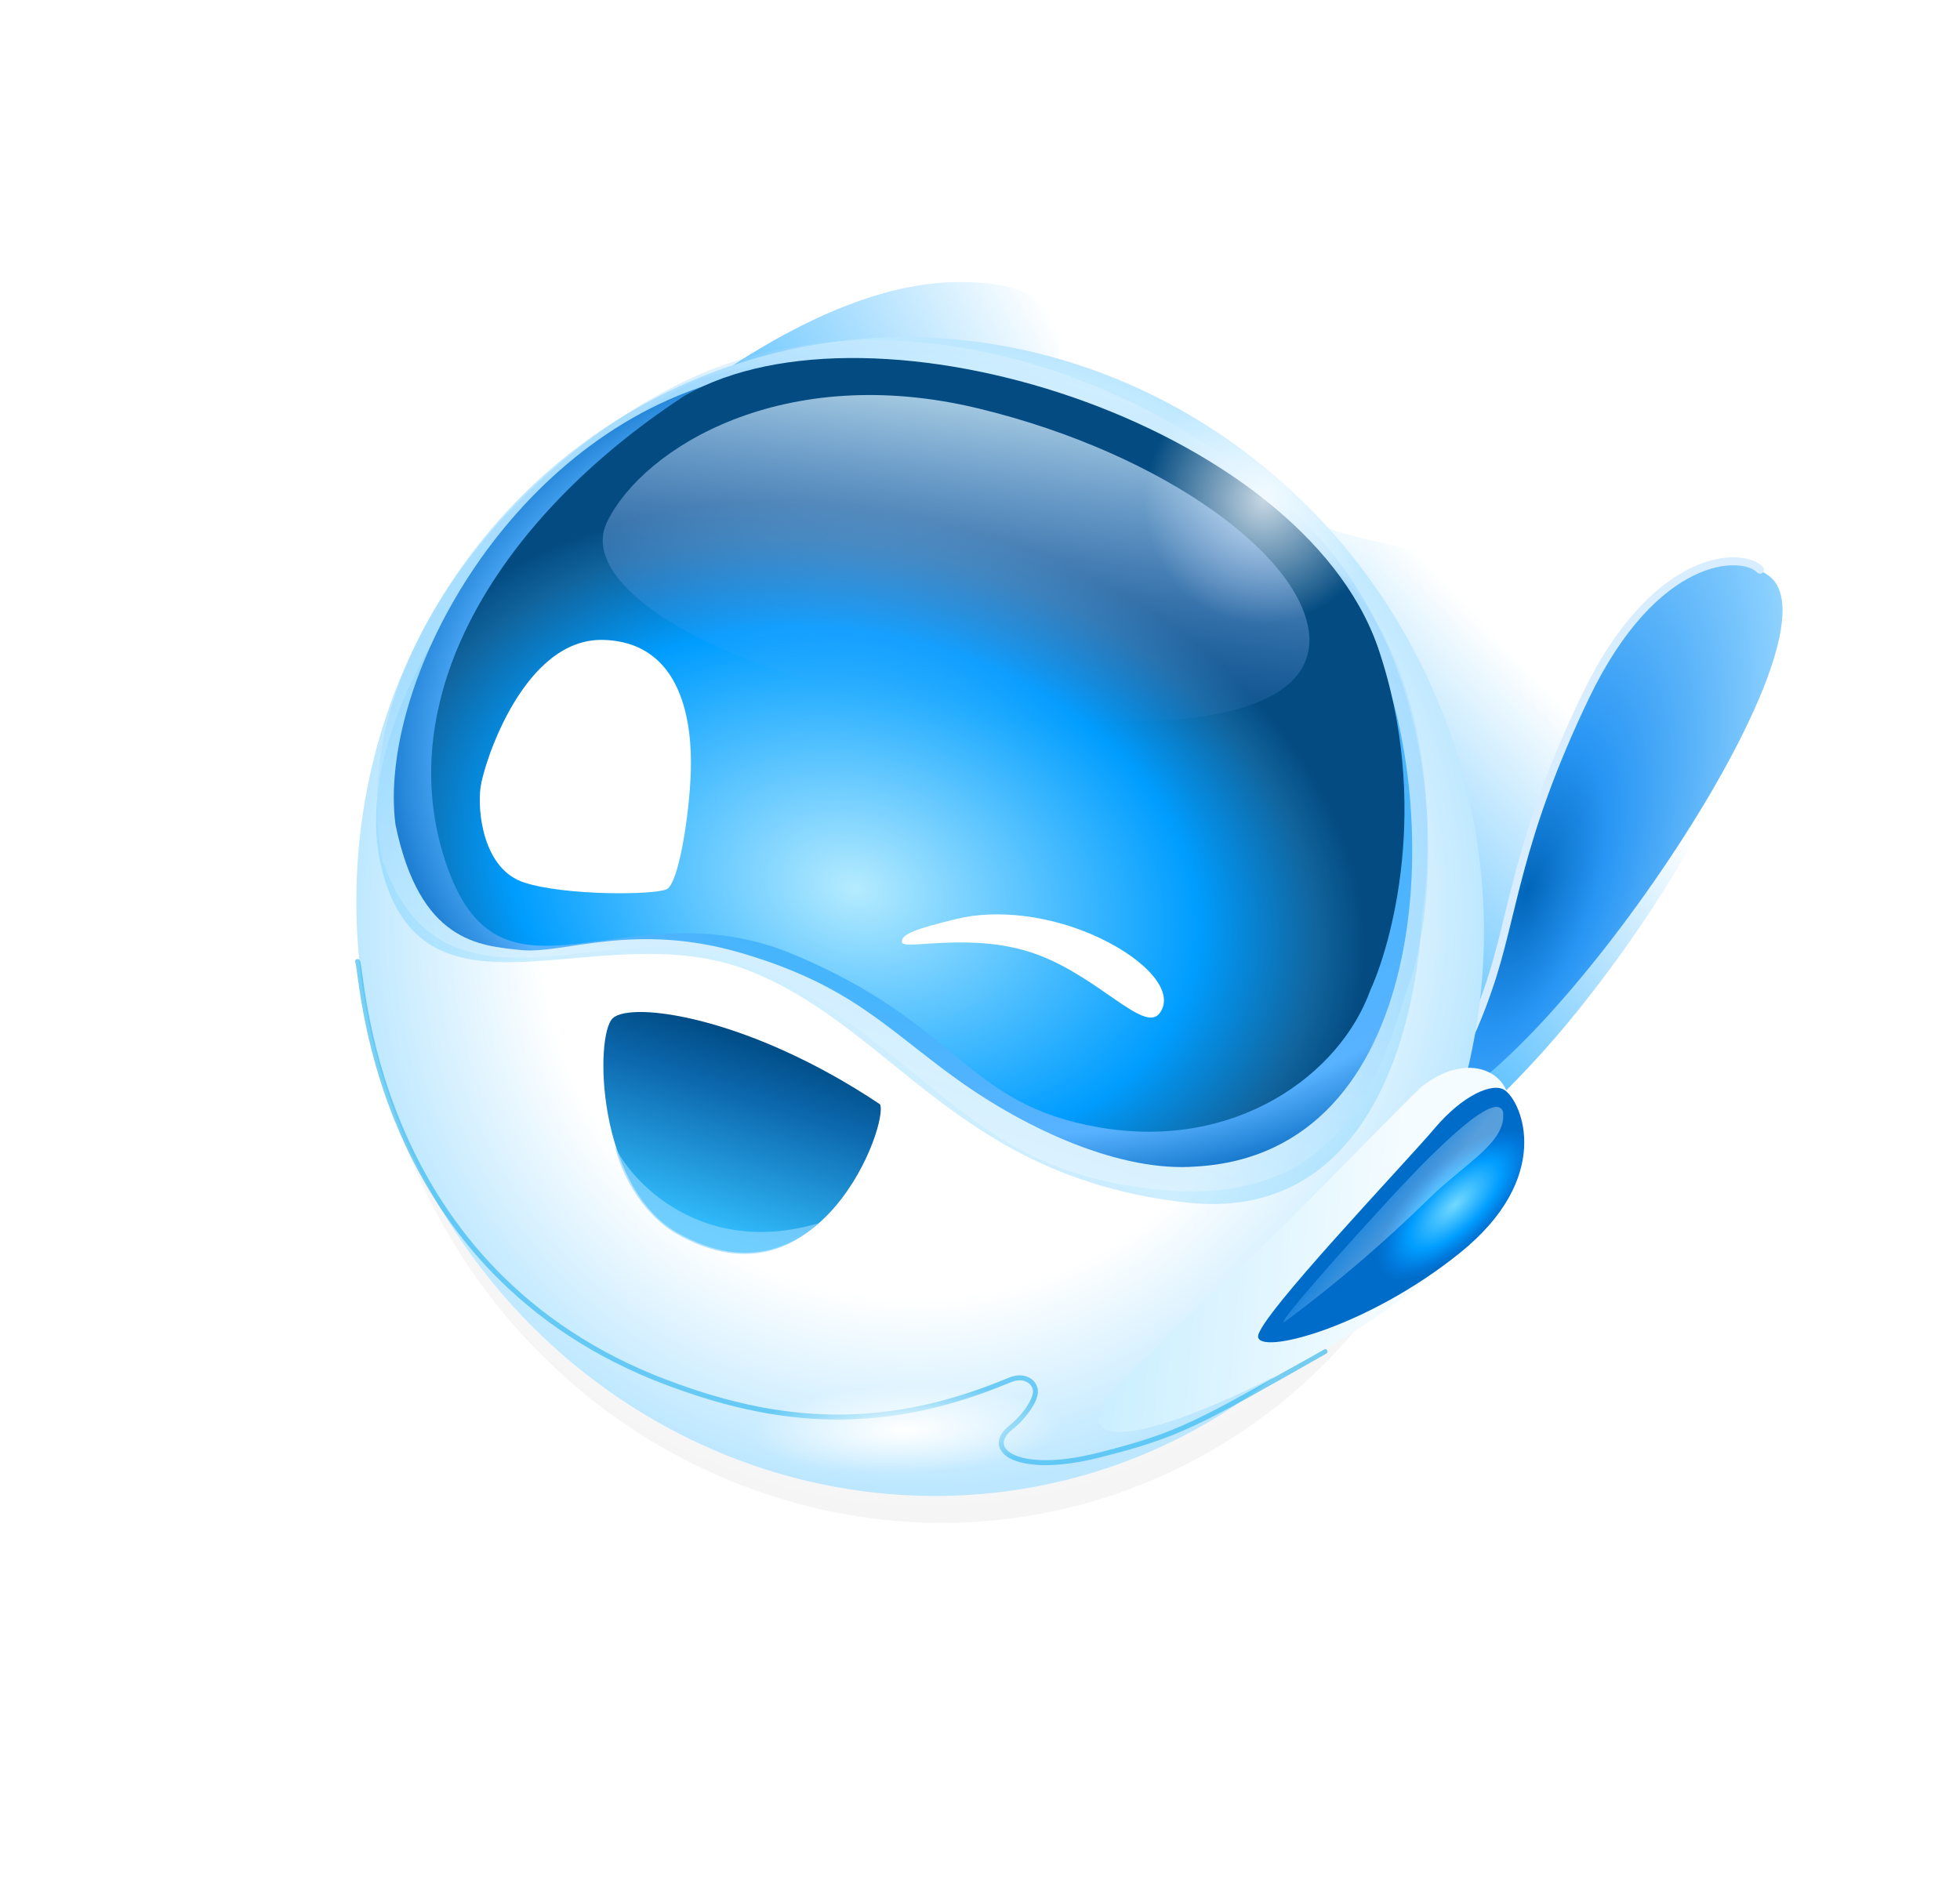 <svg width="197" height="190" viewBox="0 0 197 190" fill="none" xmlns="http://www.w3.org/2000/svg">
<g filter="url(#filter0_d_9956_170615)">
<path d="M77.638 147.382C47.688 137.766 30.359 105.212 38.932 74.67C47.505 44.128 78.734 27.164 108.684 36.779C138.634 46.395 155.963 78.949 147.39 109.491C138.817 140.033 107.588 156.998 77.638 147.382Z" fill="url(#paint0_radial_9956_170615)"/>
</g>
<g filter="url(#filter1_d_9956_170615)">
<path d="M96.106 25.34C73.709 25.591 45.494 58.78 45.494 58.78C45.494 58.78 66.678 78.903 87.719 72.336C108.76 65.768 103.843 48.968 104.383 44.209C105.366 35.315 111.495 25.165 96.106 25.34Z" fill="url(#paint1_linear_9956_170615)"/>
</g>
<g filter="url(#filter2_d_9956_170615)">
<path d="M101.363 83.987C101.314 105.162 105.187 132.701 120.216 128.376C127.792 126.199 145.282 114.555 157.334 100.103C169.385 85.65 180.576 64.986 175.681 59.742C165.812 49.173 141.6 58.631 120.413 43.674C113.782 38.993 101.412 62.811 101.363 83.987Z" fill="url(#paint2_linear_9956_170615)"/>
</g>
<path d="M144.272 111.483C156.484 106.529 185.451 64.332 177.937 57.997C169.202 51.341 158.994 67.04 155.308 79.573C151.622 92.106 152.217 91.525 149.067 100.647C147.963 104.908 145.09 107.628 144.272 111.483Z" fill="url(#paint3_radial_9956_170615)"/>
<path d="M176.903 57.267C175.083 55.386 166.314 55.49 159.329 70.061C152.345 84.633 152.162 91.969 149.599 99.342C148.155 103.605 146.181 107.641 143.725 111.353" stroke="#D8EDFF" stroke-width="0.8" stroke-linecap="round"/>
<path d="M108.035 36.565C97.257 33.115 85.81 33.001 75.14 36.238C64.47 39.475 55.057 45.918 48.091 54.751C41.125 63.585 36.919 74.412 36.005 85.865C35.092 97.317 37.511 108.88 42.957 119.092C48.404 129.303 56.633 137.704 66.603 143.232C76.574 148.761 87.839 151.168 98.973 150.15C110.107 149.132 120.611 144.734 129.156 137.513C137.701 130.292 143.903 120.571 146.979 109.58C151.103 94.843 149.317 78.87 142.013 65.177C134.71 51.484 122.488 41.192 108.035 36.565V36.565Z" fill="url(#paint4_radial_9956_170615)"/>
<path opacity="0.647" d="M133.177 135.854C120.299 143.163 118.599 144.213 110.425 146.279C102.251 148.345 98.77 145.737 101.618 143.482C102.94 142.435 104.286 140.588 104.048 139.621C103.811 138.655 102.683 138.164 101.367 138.77C87.915 144.403 76.998 142.971 65.693 138.454C36.947 126.726 36.455 97.164 35.937 96.653" stroke="#2FB6EF" stroke-width="0.5" stroke-linecap="round"/>
<path d="M93.202 137.371C79.702 136.786 63.953 135.082 63.884 139.314C63.815 143.546 81.69 152.413 95.19 152.998C108.69 153.582 118.762 146.885 118.831 142.655C118.9 138.425 106.703 137.956 93.202 137.371Z" fill="url(#paint5_radial_9956_170615)"/>
<g opacity="0.518">
<path opacity="0.395" d="M142.875 92.434C142.875 92.434 147.31 67.816 132.015 54.955C116.72 42.093 81.505 29.547 65.717 40.574C49.929 51.601 33.806 73.085 38.685 88.472C43.564 103.858 60.746 91.863 75.262 97.57C89.777 103.276 96.192 118.304 119.216 120.879C142.239 123.453 142.875 92.434 142.875 92.434Z" fill="url(#paint6_linear_9956_170615)"/>
<path opacity="0.518" d="M141.76 98.501C144.486 90.658 146.592 65.066 128.139 49.739C109.686 34.412 85.765 29.988 68.558 38.444C51.524 46.816 34.49 66.756 38.481 86.597C38.467 86.557 38.532 86.737 38.595 86.914C45.126 104.694 63.146 90.282 76.373 97.241C94.532 106.796 97.508 117.797 116.738 119.611C135.968 121.425 139.034 106.342 141.76 98.501Z" fill="url(#paint7_linear_9956_170615)"/>
</g>
<path d="M138.759 66.583C132.546 50.45 91.742 35.742 72.014 38.417C50.833 44.59 37.975 68.813 39.744 82.856C42.174 94.712 48.164 95.074 52.434 95.504C56.703 95.934 63.726 92.589 74.675 95.846C85.624 99.102 89.134 103.433 96.243 108.532C103.352 113.631 112.731 117.849 120.205 117.262C143.694 115.905 144.972 82.715 138.759 66.583Z" fill="url(#paint8_radial_9956_170615)"/>
<path d="M137.732 99.534C139.706 95.26 143.936 81.006 138.487 65.05C130.621 42.548 87.704 28.96 68.835 39.768C68.867 39.746 68.702 39.851 68.54 39.959C50.519 51.83 39.236 69.638 44.736 86.509C50.237 103.379 62.68 88.829 79.667 95.905C96.653 102.982 96.804 110.953 110.485 113.328C124.165 115.704 134.678 108.035 137.732 99.534Z" fill="url(#paint9_radial_9956_170615)"/>
<path opacity="0.782" d="M120.195 64.403C111.016 61.465 105.752 51.305 108.437 41.711C111.122 32.116 120.739 26.721 129.917 29.659C139.096 32.597 144.36 42.757 141.675 52.351C138.99 61.946 129.373 67.341 120.195 64.403Z" fill="url(#paint10_radial_9956_170615)"/>
<path opacity="0.873" d="M98.302 41.049C78.781 36.344 64.733 44.97 61.043 52.409C57.703 59.036 72.831 68.205 95.223 71.278C114.518 73.928 131.549 73.016 131.618 64.34C131.505 56.237 117.136 45.589 98.302 41.049Z" fill="url(#paint11_linear_9956_170615)"/>
<g filter="url(#filter3_d_9956_170615)">
<path d="M61.591 102.352C63.441 100.625 75.235 102.172 88.448 111.004C89.358 112.864 82.47 132.094 68.063 123.91C59.988 119.239 59.74 104.081 61.591 102.352Z" fill="url(#paint12_linear_9956_170615)"/>
</g>
<path opacity="0.683" d="M82.26 122.968C79.099 125.895 74.352 127.597 68.077 124.068C64.955 122.313 62.571 118.581 61.76 115.053C62.671 117.609 69.643 126.652 82.26 122.968Z" fill="#8DD6FF"/>
<g filter="url(#filter4_d_9956_170615)">
<path d="M116.558 101.845C115.002 103.919 110.443 98.161 104.07 95.885C97.697 93.609 90.847 95.559 90.665 94.733C90.482 93.906 92.123 93.355 96.187 92.363C100.251 91.372 105.741 92.018 110.533 94.29C115.326 96.563 118.111 99.767 116.558 101.845Z" fill="white"/>
</g>
<g filter="url(#filter5_d_9956_170615)">
<path d="M48.304 79.111C47.965 81.523 48.542 87.379 52.693 88.717C56.843 90.055 65.848 89.981 67.025 89.378C68.202 88.776 69.305 81.967 69.435 77.469C69.566 72.97 68.74 64.6 60.702 64.326C52.665 64.053 48.642 76.7 48.304 79.111Z" fill="white"/>
</g>
<g filter="url(#filter6_d_9956_170615)">
<path d="M151.657 109.486C151.195 106.484 147.224 104.83 142.916 108.215C141.913 109.001 132.672 118.712 124.747 126.345C117.396 133.424 109.735 139.938 110.445 141.997C111.886 146.181 133.933 135.596 142.872 127.976C151.81 120.355 152.119 112.488 151.657 109.486Z" fill="url(#paint13_linear_9956_170615)"/>
</g>
<path d="M151.262 109.599C150.056 108.736 146.991 110.105 144.186 113.434C141.38 116.764 126.463 132.412 126.451 134.337C126.439 136.263 137.347 133.514 146.745 125.937C156.143 118.36 153.017 110.854 151.262 109.599Z" fill="url(#paint14_radial_9956_170615)"/>
<path opacity="0.35" d="M151.066 111.728C151.503 114.795 147.235 116.937 143.693 120.422C139.163 124.868 134.349 128.989 129.283 132.757C126.947 134.466 139.942 119.996 143.642 116.366C147.342 112.735 150.47 110.182 151.066 111.728Z" fill="url(#paint15_linear_9956_170615)"/>
<defs>
<filter id="filter0_d_9956_170615" x="0.587" y="0.948" width="185.149" height="188.291" filterUnits="userSpaceOnUse" color-interpolation-filters="sRGB">
<feFlood flood-opacity="0" result="BackgroundImageFix"/>
<feColorMatrix in="SourceAlpha" type="matrix" values="0 0 0 0 0 0 0 0 0 0 0 0 0 0 0 0 0 0 127 0" result="hardAlpha"/>
<feOffset dy="3.013"/>
<feGaussianBlur stdDeviation="18.076"/>
<feColorMatrix type="matrix" values="0 0 0 0 0.063 0 0 0 0 0.596 0 0 0 0 1 0 0 0 0.282 0"/>
<feBlend mode="normal" in2="BackgroundImageFix" result="effect1_dropShadow_9956_170615"/>
<feBlend mode="normal" in="SourceGraphic" in2="effect1_dropShadow_9956_170615" result="shape"/>
</filter>
<filter id="filter1_d_9956_170615" x="25.41" y="8.265" width="101.087" height="88.485" filterUnits="userSpaceOnUse" color-interpolation-filters="sRGB">
<feFlood flood-opacity="0" result="BackgroundImageFix"/>
<feColorMatrix in="SourceAlpha" type="matrix" values="0 0 0 0 0 0 0 0 0 0 0 0 0 0 0 0 0 0 127 0" result="hardAlpha"/>
<feOffset dy="3.013"/>
<feGaussianBlur stdDeviation="10.042"/>
<feColorMatrix type="matrix" values="0 0 0 0 0.216 0 0 0 0 0.651 0 0 0 0 0.969 0 0 0 0.243 0"/>
<feBlend mode="normal" in2="BackgroundImageFix" result="effect1_dropShadow_9956_170615"/>
<feBlend mode="normal" in="SourceGraphic" in2="effect1_dropShadow_9956_170615" result="shape"/>
</filter>
<filter id="filter2_d_9956_170615" x="81.291" y="26.018" width="115.639" height="125.893" filterUnits="userSpaceOnUse" color-interpolation-filters="sRGB">
<feFlood flood-opacity="0" result="BackgroundImageFix"/>
<feColorMatrix in="SourceAlpha" type="matrix" values="0 0 0 0 0 0 0 0 0 0 0 0 0 0 0 0 0 0 127 0" result="hardAlpha"/>
<feOffset dy="3.011"/>
<feGaussianBlur stdDeviation="10.036"/>
<feColorMatrix type="matrix" values="0 0 0 0 0.216 0 0 0 0 0.651 0 0 0 0 0.969 0 0 0 0.243 0"/>
<feBlend mode="normal" in2="BackgroundImageFix" result="effect1_dropShadow_9956_170615"/>
<feBlend mode="normal" in="SourceGraphic" in2="effect1_dropShadow_9956_170615" result="shape"/>
</filter>
<filter id="filter3_d_9956_170615" x="58.637" y="99.72" width="31.899" height="28.216" filterUnits="userSpaceOnUse" color-interpolation-filters="sRGB">
<feFlood flood-opacity="0" result="BackgroundImageFix"/>
<feColorMatrix in="SourceAlpha" type="matrix" values="0 0 0 0 0 0 0 0 0 0 0 0 0 0 0 0 0 0 127 0" result="hardAlpha"/>
<feOffset/>
<feGaussianBlur stdDeviation="1.004"/>
<feColorMatrix type="matrix" values="0 0 0 0 0.008 0 0 0 0 0.655 0 0 0 0 1 0 0 0 0.776 0"/>
<feBlend mode="normal" in2="BackgroundImageFix" result="effect1_dropShadow_9956_170615"/>
<feBlend mode="normal" in="SourceGraphic" in2="effect1_dropShadow_9956_170615" result="shape"/>
</filter>
<filter id="filter4_d_9956_170615" x="86.634" y="87.896" width="34.372" height="18.409" filterUnits="userSpaceOnUse" color-interpolation-filters="sRGB">
<feFlood flood-opacity="0" result="BackgroundImageFix"/>
<feColorMatrix in="SourceAlpha" type="matrix" values="0 0 0 0 0 0 0 0 0 0 0 0 0 0 0 0 0 0 127 0" result="hardAlpha"/>
<feOffset/>
<feGaussianBlur stdDeviation="2.008"/>
<feColorMatrix type="matrix" values="0 0 0 0 1 0 0 0 0 1 0 0 0 0 1 0 0 0 1 0"/>
<feBlend mode="normal" in2="BackgroundImageFix" result="effect1_dropShadow_9956_170615"/>
<feBlend mode="normal" in="SourceGraphic" in2="effect1_dropShadow_9956_170615" result="shape"/>
</filter>
<filter id="filter5_d_9956_170615" x="42.197" y="58.297" width="33.276" height="37.521" filterUnits="userSpaceOnUse" color-interpolation-filters="sRGB">
<feFlood flood-opacity="0" result="BackgroundImageFix"/>
<feColorMatrix in="SourceAlpha" type="matrix" values="0 0 0 0 0 0 0 0 0 0 0 0 0 0 0 0 0 0 127 0" result="hardAlpha"/>
<feOffset/>
<feGaussianBlur stdDeviation="3.013"/>
<feColorMatrix type="matrix" values="0 0 0 0 1 0 0 0 0 1 0 0 0 0 1 0 0 0 1 0"/>
<feBlend mode="normal" in2="BackgroundImageFix" result="effect1_dropShadow_9956_170615"/>
<feBlend mode="normal" in="SourceGraphic" in2="effect1_dropShadow_9956_170615" result="shape"/>
</filter>
<filter id="filter6_d_9956_170615" x="106.382" y="103.322" width="49.423" height="44.644" filterUnits="userSpaceOnUse" color-interpolation-filters="sRGB">
<feFlood flood-opacity="0" result="BackgroundImageFix"/>
<feColorMatrix in="SourceAlpha" type="matrix" values="0 0 0 0 0 0 0 0 0 0 0 0 0 0 0 0 0 0 127 0" result="hardAlpha"/>
<feOffset dy="1.004"/>
<feGaussianBlur stdDeviation="2.008"/>
<feColorMatrix type="matrix" values="0 0 0 0 0.106 0 0 0 0 0.667 0 0 0 0 0.969 0 0 0 0.627 0"/>
<feBlend mode="normal" in2="BackgroundImageFix" result="effect1_dropShadow_9956_170615"/>
<feBlend mode="normal" in="SourceGraphic" in2="effect1_dropShadow_9956_170615" result="shape"/>
</filter>
<radialGradient id="paint0_radial_9956_170615" cx="0" cy="0" r="1" gradientUnits="userSpaceOnUse" gradientTransform="translate(93.161 92.081) rotate(-162.2) scale(56.955 57.399)">
<stop stop-color="white"/>
<stop offset="0.695" stop-color="white"/>
<stop offset="1" stop-color="#F5F5F5"/>
</radialGradient>
<linearGradient id="paint1_linear_9956_170615" x1="54.997" y1="51.955" x2="127.768" y2="12.872" gradientUnits="userSpaceOnUse">
<stop stop-color="#0B5B90"/>
<stop offset="0.277" stop-color="#65C4FF"/>
<stop offset="0.674" stop-color="white"/>
<stop offset="1"/>
</linearGradient>
<linearGradient id="paint2_linear_9956_170615" x1="122.44" y1="101.37" x2="168.8" y2="57.518" gradientUnits="userSpaceOnUse">
<stop stop-color="#0B5B90"/>
<stop offset="0.269" stop-color="#65C4FF"/>
<stop offset="0.755" stop-color="white"/>
<stop offset="1" stop-color="white"/>
</linearGradient>
<radialGradient id="paint3_radial_9956_170615" cx="0" cy="0" r="1" gradientUnits="userSpaceOnUse" gradientTransform="translate(153.547 89.375) rotate(19.294) scale(22.091 49.528)">
<stop stop-color="#0166BA"/>
<stop offset="0.3" stop-color="#2795F4"/>
<stop offset="1" stop-color="#93D5FF"/>
</radialGradient>
<radialGradient id="paint4_radial_9956_170615" cx="0" cy="0" r="1" gradientUnits="userSpaceOnUse" gradientTransform="translate(92.485 92.135) rotate(-162.248) scale(57.218 57.664)">
<stop stop-color="white"/>
<stop offset="0.665" stop-color="white"/>
<stop offset="1" stop-color="#BCE7FF"/>
</radialGradient>
<radialGradient id="paint5_radial_9956_170615" cx="0" cy="0" r="1" gradientUnits="userSpaceOnUse" gradientTransform="translate(91.085 143.708) rotate(178.203) scale(22.766 6.496)">
<stop stop-color="white"/>
<stop offset="0.685" stop-color="white" stop-opacity="0"/>
<stop offset="1" stop-color="white" stop-opacity="0"/>
</radialGradient>
<linearGradient id="paint6_linear_9956_170615" x1="103.704" y1="40.172" x2="81.347" y2="109.786" gradientUnits="userSpaceOnUse">
<stop stop-color="#9DD2FF"/>
<stop offset="1" stop-color="#00A8FF"/>
</linearGradient>
<linearGradient id="paint7_linear_9956_170615" x1="104.002" y1="36.648" x2="80.722" y2="109.12" gradientUnits="userSpaceOnUse">
<stop stop-color="#F2F9FF"/>
<stop offset="0.155" stop-color="#71C1FF"/>
<stop offset="0.649" stop-color="#6CC6FF"/>
<stop offset="1" stop-color="#D8F1FF"/>
</linearGradient>
<radialGradient id="paint8_radial_9956_170615" cx="0" cy="0" r="1" gradientUnits="userSpaceOnUse" gradientTransform="translate(102.504 75.189) rotate(178.484) scale(67.292 46.568)">
<stop stop-color="#21BBF4"/>
<stop offset="0.837" stop-color="#58B2FF"/>
<stop offset="1" stop-color="#0065BC"/>
</radialGradient>
<radialGradient id="paint9_radial_9956_170615" cx="0" cy="0" r="1" gradientUnits="userSpaceOnUse" gradientTransform="translate(85.953 89.381) rotate(-165.619) scale(51.906 38.027)">
<stop stop-color="#B5EBFF"/>
<stop offset="0.673" stop-color="#009DFF"/>
<stop offset="0.906" stop-color="#11649D"/>
<stop offset="1" stop-color="#034B81"/>
</radialGradient>
<radialGradient id="paint10_radial_9956_170615" cx="0" cy="0" r="1" gradientUnits="userSpaceOnUse" gradientTransform="translate(127.09 50.173) rotate(-170.986) scale(17.565 18.342)">
<stop stop-color="white"/>
<stop offset="0.685" stop-color="white" stop-opacity="0"/>
<stop offset="1" stop-color="white" stop-opacity="0"/>
</radialGradient>
<linearGradient id="paint11_linear_9956_170615" x1="97.998" y1="40.725" x2="94.012" y2="71.123" gradientUnits="userSpaceOnUse">
<stop stop-color="#D5F0FF" stop-opacity="0.867"/>
<stop offset="1" stop-color="#739EFF" stop-opacity="0"/>
</linearGradient>
<linearGradient id="paint12_linear_9956_170615" x1="70.315" y1="123.791" x2="76.525" y2="104.511" gradientUnits="userSpaceOnUse">
<stop stop-color="#33C0FF"/>
<stop offset="0.695" stop-color="#0D69AF"/>
<stop offset="1" stop-color="#004C85"/>
</linearGradient>
<linearGradient id="paint13_linear_9956_170615" x1="141.243" y1="117.919" x2="113.85" y2="115.62" gradientUnits="userSpaceOnUse">
<stop stop-color="#F5FCFF"/>
<stop offset="1" stop-color="#CCEFFF"/>
</linearGradient>
<radialGradient id="paint14_radial_9956_170615" cx="0" cy="0" r="1" gradientUnits="userSpaceOnUse" gradientTransform="translate(146.239 121.097) rotate(46.446) scale(4.166 10.055)">
<stop stop-color="#72D9FF"/>
<stop offset="0.587" stop-color="#009DFF"/>
<stop offset="0.852" stop-color="#0079DC"/>
<stop offset="1" stop-color="#006CC9"/>
</radialGradient>
<linearGradient id="paint15_linear_9956_170615" x1="151.733" y1="112.657" x2="146.321" y2="108.519" gradientUnits="userSpaceOnUse">
<stop stop-color="white"/>
<stop offset="0.266" stop-color="#F8FCFF"/>
<stop offset="1" stop-color="#2FA4FF"/>
</linearGradient>
</defs>
</svg>

